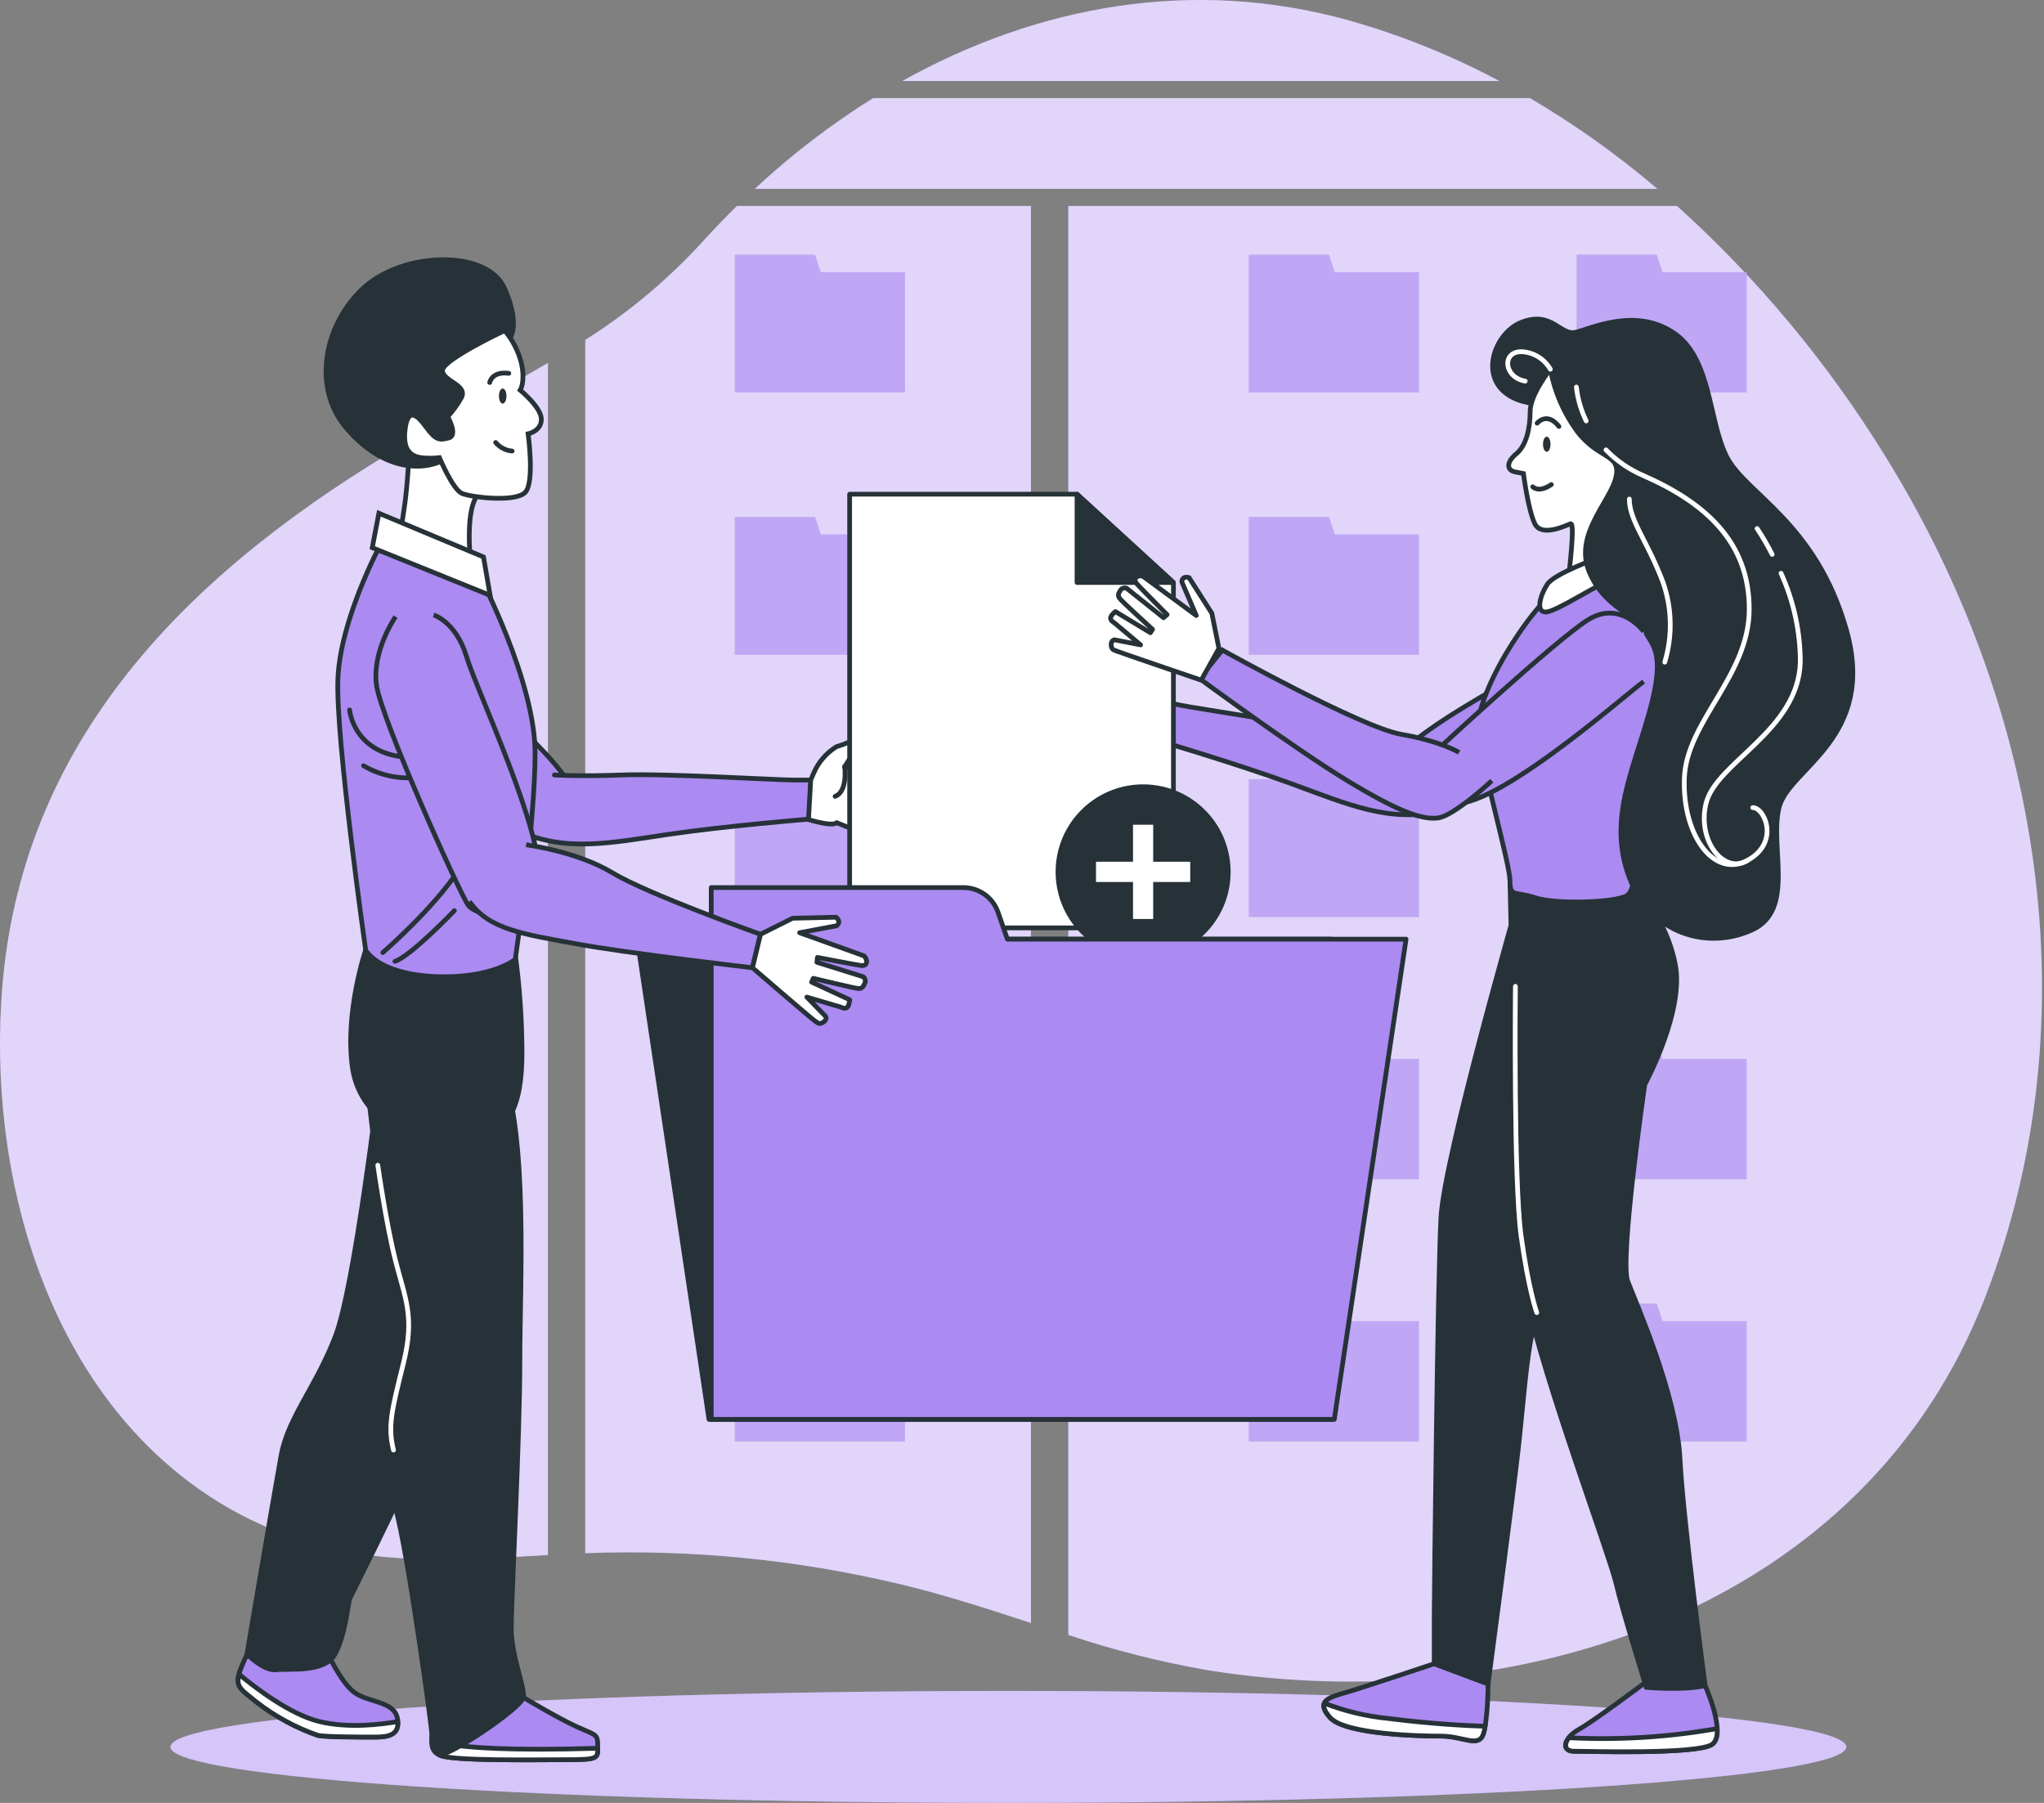 <svg width="432" height="381" viewBox="0 0 432 381" fill="none" xmlns="http://www.w3.org/2000/svg">
<rect x="0" y="0" width="432" height="381" fill="#808080" stroke="none"/>
<path d="M115.801 76.691C106.162 82.402 96.247 87.534 86.536 93.269C41.826 119.437 5.031 154.521 0.513 208.267C-2.788 247.616 9.61 293.399 44.224 316.17C52.769 321.767 62.305 325.681 72.32 327.7C86.44 330.579 101.391 329.446 115.801 328.615V76.691Z" fill="#AB8AF1"/>
<path d="M323.352 20.728H184.547C175.609 26.303 167.229 32.726 159.523 39.908H350.291C341.883 32.749 332.869 26.331 323.352 20.728Z" fill="#AB8AF1"/>
<path d="M316.858 17.114C306.803 11.741 296.2 7.463 285.232 4.355C252.04 -4.934 219.161 1.246 190.703 17.114H316.858Z" fill="#AB8AF1"/>
<path d="M398.231 96.052C386.187 76.561 371.443 58.876 354.436 43.523H225.787V345.506C235.394 348.722 245.229 351.21 255.208 352.952C320.798 363.458 394.182 340.097 419.628 273.989C442.435 214.749 431.098 148.798 398.231 96.052Z" fill="#AB8AF1"/>
<path d="M217.896 43.523H155.74C153.178 46.053 150.68 48.663 148.246 51.354C140.998 59.231 132.742 66.118 123.692 71.836V328.23C146.179 327.373 168.677 329.603 190.559 334.856C199.824 337.073 208.86 340.037 217.896 342.976V43.523Z" fill="#AB8AF1"/>
<g opacity="0.8">
<path opacity="0.8" d="M115.801 76.691C106.162 82.402 96.247 87.534 86.536 93.269C41.826 119.437 5.031 154.521 0.513 208.267C-2.788 247.616 9.61 293.399 44.224 316.17C52.769 321.767 62.305 325.681 72.32 327.7C86.44 330.579 101.391 329.446 115.801 328.615V76.691Z" fill="white"/>
<path opacity="0.8" d="M323.352 20.728H184.547C175.609 26.303 167.229 32.726 159.523 39.908H350.291C341.883 32.749 332.869 26.331 323.352 20.728Z" fill="white"/>
<path opacity="0.8" d="M316.858 17.114C306.803 11.741 296.2 7.463 285.232 4.355C252.04 -4.934 219.161 1.246 190.703 17.114H316.858Z" fill="white"/>
<path opacity="0.8" d="M398.231 96.052C386.187 76.561 371.443 58.876 354.436 43.523H225.787V345.506C235.394 348.721 245.229 351.21 255.208 352.952C320.798 363.458 394.182 340.097 419.628 273.989C442.435 214.749 431.098 148.798 398.231 96.052Z" fill="white"/>
<path opacity="0.8" d="M217.896 43.523H155.74C153.178 46.053 150.68 48.663 148.246 51.354C140.998 59.231 132.742 66.118 123.692 71.836V328.23C146.179 327.373 168.677 329.603 190.559 334.856C199.824 337.073 208.86 340.037 217.896 342.976V43.523Z" fill="white"/>
</g>
<path d="M213.125 381C310.931 381 390.219 375.703 390.219 369.169C390.219 362.635 310.931 357.338 213.125 357.338C115.318 357.338 36.031 362.635 36.031 369.169C36.031 375.703 115.318 381 213.125 381Z" fill="#AB8AF1"/>
<path opacity="0.5" d="M213.125 381C310.931 381 390.219 375.703 390.219 369.169C390.219 362.635 310.931 357.338 213.125 357.338C115.318 357.338 36.031 362.635 36.031 369.169C36.031 375.703 115.318 381 213.125 381Z" fill="white"/>
<path d="M172.258 53.824H155.306V57.523V79.245V82.944H191.258V57.523H173.463L172.258 53.824Z" fill="#AB8AF1"/>
<path d="M172.258 109.245H155.306V112.944V134.666V138.365H191.258V112.944H173.463L172.258 109.245Z" fill="#AB8AF1"/>
<path d="M172.258 164.666H155.306V168.364V190.087V193.786H191.258V168.364H173.463L172.258 164.666Z" fill="#AB8AF1"/>
<path d="M172.258 220.087H155.306V223.785V245.508V249.207H191.258V223.785H173.463L172.258 220.087Z" fill="#AB8AF1"/>
<path d="M172.258 275.507H155.306V279.206V300.929V304.628H191.258V279.206H173.463L172.258 275.507Z" fill="#AB8AF1"/>
<path d="M280.883 53.824H263.943V57.523V79.245V82.944H299.882V57.523H282.088L280.883 53.824Z" fill="#AB8AF1"/>
<path d="M351.364 57.523L350.159 53.824H333.219V57.523V79.245V82.944H369.159V57.523H351.364Z" fill="#AB8AF1"/>
<path d="M280.883 109.245H263.943V112.944V134.666V138.365H299.882V112.944H282.088L280.883 109.245Z" fill="#AB8AF1"/>
<path d="M350.159 164.666H333.219V168.364V190.087V193.786H369.159V168.364H351.364L350.159 164.666Z" fill="#AB8AF1"/>
<path d="M350.159 109.245H333.219V112.944V134.666V138.365H369.159V112.944H351.364L350.159 109.245Z" fill="#AB8AF1"/>
<path d="M280.883 164.666H263.943V168.364V190.087V193.786H299.882V168.364H282.088L280.883 164.666Z" fill="#AB8AF1"/>
<path d="M280.883 220.087H263.943V223.785V245.508V249.207H299.882V223.785H282.088L280.883 220.087Z" fill="#AB8AF1"/>
<path d="M350.159 220.087H333.219V223.785V245.508V249.207H369.159V223.785H351.364L350.159 220.087Z" fill="#AB8AF1"/>
<path d="M280.883 275.507H263.943V279.206V300.929V304.628H299.882V279.206H282.088L280.883 275.507Z" fill="#AB8AF1"/>
<path d="M350.159 275.507H333.219V279.206V300.929V304.628H369.159V279.206H351.364L350.159 275.507Z" fill="#AB8AF1"/>
<g opacity="0.5">
<path opacity="0.5" d="M172.258 53.824H155.306V57.523V79.245V82.944H191.258V57.523H173.463L172.258 53.824Z" fill="white"/>
<path opacity="0.5" d="M172.258 109.245H155.306V112.944V134.666V138.365H191.258V112.944H173.463L172.258 109.245Z" fill="white"/>
<path opacity="0.5" d="M172.258 164.666H155.306V168.364V190.087V193.786H191.258V168.364H173.463L172.258 164.666Z" fill="white"/>
<path opacity="0.5" d="M172.258 220.087H155.306V223.785V245.508V249.207H191.258V223.785H173.463L172.258 220.087Z" fill="white"/>
<path opacity="0.5" d="M172.258 275.507H155.306V279.206V300.929V304.628H191.258V279.206H173.463L172.258 275.507Z" fill="white"/>
<path opacity="0.5" d="M280.883 53.824H263.943V57.523V79.245V82.944H299.882V57.523H282.088L280.883 53.824Z" fill="white"/>
<path opacity="0.5" d="M351.364 57.523L350.159 53.824H333.219V57.523V79.245V82.944H369.159V57.523H351.364Z" fill="white"/>
<path opacity="0.5" d="M280.883 109.245H263.943V112.944V134.666V138.365H299.882V112.944H282.088L280.883 109.245Z" fill="white"/>
<path opacity="0.5" d="M350.159 164.666H333.219V168.364V190.087V193.786H369.159V168.364H351.364L350.159 164.666Z" fill="white"/>
<path opacity="0.5" d="M350.159 109.245H333.219V112.944V134.666V138.365H369.159V112.944H351.364L350.159 109.245Z" fill="white"/>
<path opacity="0.5" d="M280.883 164.666H263.943V168.364V190.087V193.786H299.882V168.364H282.088L280.883 164.666Z" fill="white"/>
<path opacity="0.5" d="M280.883 220.087H263.943V223.785V245.508V249.207H299.882V223.785H282.088L280.883 220.087Z" fill="white"/>
<path opacity="0.5" d="M350.159 220.087H333.219V223.785V245.508V249.207H369.159V223.785H351.364L350.159 220.087Z" fill="white"/>
<path opacity="0.5" d="M280.883 275.507H263.943V279.206V300.929V304.628H299.882V279.206H282.088L280.883 275.507Z" fill="white"/>
<path opacity="0.5" d="M350.159 275.507H333.219V279.206V300.929V304.628H369.159V279.206H351.364L350.159 275.507Z" fill="white"/>
</g>
<path d="M77.115 136.666C77.115 136.666 76.03 144.1 79.621 149.184C83.211 154.268 109.403 175.569 111.741 176.798C114.078 178.027 124.126 175.4 121.09 167.28C118.054 159.16 95.994 141.979 91.572 137.329C87.151 132.678 83.03 133.353 83.03 133.353" fill="#AB8AF1"/>
<path d="M77.115 136.666C77.115 136.666 76.03 144.1 79.621 149.184C83.211 154.268 109.403 175.569 111.741 176.798C114.078 178.027 124.126 175.4 121.09 167.28C118.054 159.16 95.994 141.979 91.572 137.329C87.151 132.678 83.03 133.353 83.03 133.353" stroke="#263238" stroke-miterlimit="10"/>
<path d="M117.174 163.774C117.174 163.774 122.198 164.124 131.524 163.774C140.849 163.425 164.174 164.846 167.764 164.846H171.378L171.029 173.099C171.029 173.099 153.439 174.533 141.246 176.328C129.054 178.123 119.006 180.28 108.958 175.256" fill="#AB8AF1"/>
<path d="M117.174 163.774C117.174 163.774 122.198 164.124 131.524 163.774C140.849 163.425 164.174 164.846 167.764 164.846H171.378L171.029 173.099C171.029 173.099 153.439 174.533 141.246 176.328C129.054 178.123 119.006 180.28 108.958 175.256" stroke="#263238" stroke-linecap="round" stroke-linejoin="round"/>
<path d="M171.342 164.846L171.969 163.389C172.96 161.073 174.643 159.12 176.788 157.798C178.677 157.246 180.481 156.435 182.149 155.389L182.45 155.208C182.45 155.208 184.691 155.859 183.378 157.618C183.048 158.129 182.589 158.545 182.048 158.824C181.507 159.103 180.902 159.236 180.294 159.208L178.499 162.075L190.848 163.075C190.848 163.075 192.631 163.786 191.197 164.858C189.764 165.931 182.764 165.666 182.764 165.666L191.667 167.232C191.667 167.232 192.679 168.244 192.245 169.099C191.812 169.955 182.475 168.81 182.475 168.81L190.378 170.967C190.7 171.211 190.931 171.556 191.033 171.947C191.136 172.338 191.105 172.752 190.944 173.123C190.667 173.846 188.944 173.557 188.221 173.268C187.499 172.979 182.33 172.123 182.33 172.123L188.077 175.28C188.02 175.621 187.881 175.944 187.671 176.219C187.461 176.494 187.186 176.714 186.872 176.858C186.025 177.095 185.129 177.095 184.282 176.858L176.812 173.846C176.812 173.846 176.414 174.846 170.872 173.196L171.342 164.846Z" fill="white" stroke="#263238" stroke-linecap="round" stroke-linejoin="round"/>
<path d="M178.523 161.979C178.523 161.979 179.234 167.28 176.499 168.292L178.523 161.979Z" fill="white"/>
<path d="M178.523 161.979C178.523 161.979 179.234 167.28 176.499 168.292" stroke="#263238" stroke-linecap="round" stroke-linejoin="round"/>
<path d="M344.014 139.919C344.014 139.919 343.557 147.413 339.002 151.666C334.448 155.919 304.473 171.413 301.931 172.148C299.389 172.882 290.087 168.256 294.702 160.931C299.316 153.606 324.436 141.293 329.713 137.618C334.99 133.943 338.882 135.461 338.882 135.461" fill="#AB8AF1"/>
<path d="M344.014 139.919C344.014 139.919 343.557 147.413 339.002 151.666C334.448 155.919 304.473 171.413 301.931 172.148C299.389 172.882 290.087 168.256 294.702 160.931C299.316 153.606 324.436 141.293 329.713 137.618C334.99 133.943 338.882 135.461 338.882 135.461" stroke="#263238" stroke-miterlimit="10"/>
<path d="M299.22 158.292C299.22 158.292 294.232 157.618 285.172 155.365C276.112 153.112 252.992 149.762 249.474 149.027L245.968 148.292L244.63 156.449C244.63 156.449 261.498 161.437 273.124 165.69C284.75 169.943 294.099 174.123 304.955 171.22" fill="#AB8AF1"/>
<path d="M299.22 158.292C299.22 158.292 294.232 157.618 285.172 155.365C276.112 153.112 252.992 149.762 249.474 149.027L245.968 148.292L244.63 156.449C244.63 156.449 261.498 161.437 273.124 165.69C284.75 169.943 294.099 174.123 304.955 171.22" stroke="#263238" stroke-linecap="round" stroke-linejoin="round"/>
<path d="M245.968 148.28L245.654 146.726C245.145 144.252 243.883 141.996 242.04 140.268C240.303 139.325 238.702 138.149 237.281 136.775L237.04 136.534C237.04 136.534 234.703 136.714 235.655 138.654C235.87 139.222 236.232 139.723 236.704 140.106C237.176 140.489 237.741 140.74 238.341 140.835L239.546 144.015L227.257 142.473C227.257 142.473 225.353 142.811 226.546 144.148C227.739 145.485 234.606 146.642 234.606 146.642L225.57 146.377C225.57 146.377 224.366 147.148 224.619 148.088C224.872 149.027 234.257 149.798 234.257 149.798L226.088 150.292C225.723 150.464 225.425 150.753 225.242 151.113C225.059 151.473 225 151.884 225.076 152.28C225.221 153.051 226.968 153.112 227.727 152.979C228.486 152.847 233.751 153.063 233.751 153.063L227.474 154.979C227.457 155.319 227.522 155.658 227.662 155.968C227.803 156.278 228.015 156.55 228.281 156.762C229.06 157.166 229.935 157.349 230.811 157.292L238.739 155.859C238.739 155.859 238.932 156.919 244.691 156.437L245.968 148.28Z" fill="white" stroke="#263238" stroke-linecap="round" stroke-linejoin="round"/>
<path d="M239.522 144.015C239.522 144.015 237.751 149.063 240.209 150.606L239.522 144.015Z" fill="white"/>
<path d="M239.522 144.015C239.522 144.015 237.751 149.063 240.209 150.606" stroke="#263238" stroke-linecap="round" stroke-linejoin="round"/>
<path d="M248.004 196.087H179.571V104.438H227.631L248.004 123.1V196.087Z" fill="white" stroke="#263238" stroke-linecap="round" stroke-linejoin="round"/>
<path d="M227.63 104.438V123.1H248.004L227.63 104.438Z" fill="#263238" stroke="#263238" stroke-linecap="round" stroke-linejoin="round"/>
<path d="M255.041 196.953C262.056 189.53 261.725 177.825 254.302 170.81C246.878 163.795 235.173 164.126 228.158 171.549C221.143 178.973 221.474 190.678 228.897 197.693C236.321 204.708 248.026 204.377 255.041 196.953Z" fill="#263238"/>
<path d="M251.558 182.111H243.727V174.292H239.462V182.111H231.643V186.388H239.462V194.207H243.727V186.388H251.558V182.111Z" fill="white"/>
<path d="M281.521 299.953H149.848L134.668 198.472H281.521V299.953Z" fill="#263238" stroke="#263238" stroke-linecap="round" stroke-linejoin="round"/>
<path d="M212.908 198.472L210.932 192.786C210.402 191.262 209.41 189.941 208.096 189.007C206.781 188.072 205.208 187.569 203.595 187.569H150.318V299.953H282.003L297.172 198.472H212.908Z" fill="#AB8AF1" stroke="#263238" stroke-linecap="round" stroke-linejoin="round"/>
<path d="M69.006 348.868C69.006 348.868 71.934 355.434 74.85 357.627C77.765 359.82 83.283 359.458 83.982 363.109C84.681 366.759 81.789 367.121 79.235 367.121C76.681 367.121 68.645 367.121 67.187 366.759C62.583 365.143 58.267 362.801 54.404 359.82C50.031 356.205 48.934 356.53 52.223 349.591C55.513 342.651 69.006 348.868 69.006 348.868Z" fill="#AB8AF1" stroke="#263238" stroke-miterlimit="10"/>
<path d="M84.078 363.807C80.536 364.434 73.597 365.289 67.488 363.807C61.38 362.326 54.163 356.832 50.513 353.82C49.754 356.663 51.187 357.181 54.404 359.844C58.271 362.803 62.587 365.126 67.187 366.723C68.645 367.085 76.681 367.084 79.235 367.084C81.789 367.084 84.307 366.795 84.078 363.807Z" fill="white" stroke="#263238" stroke-miterlimit="10"/>
<path d="M79.958 229.617C79.958 229.617 74.946 271.664 70.934 282.254C66.922 292.845 60.874 299.543 59.416 307.555C57.958 315.567 52.187 349.579 52.187 349.579C52.187 349.579 55.802 353.193 58.392 352.868C60.982 352.543 68.609 353.603 70.801 349.579C72.994 345.555 73.536 339.049 73.898 337.952C74.259 336.856 89.56 307.254 93.259 295.567C96.958 283.881 108.668 235.616 108.307 229.773" fill="#263238"/>
<path d="M79.958 229.617C79.958 229.617 74.946 271.664 70.934 282.254C66.922 292.845 60.874 299.543 59.416 307.555C57.958 315.567 52.187 349.579 52.187 349.579C52.187 349.579 55.802 353.193 58.392 352.868C60.982 352.543 68.609 353.603 70.801 349.579C72.994 345.555 73.536 339.049 73.898 337.952C74.259 336.856 89.56 307.254 93.259 295.567C96.958 283.881 108.668 235.616 108.307 229.773" stroke="#263238" stroke-miterlimit="10"/>
<path d="M77.283 200.774C77.283 200.774 72.813 213.918 74.488 225.665C76.163 237.412 89.319 243.291 98.584 241.604C107.849 239.918 110.331 233.496 110.331 222.327C110.301 215.416 109.822 208.514 108.897 201.665C98.564 204.968 87.414 204.654 77.283 200.774Z" fill="#263238" stroke="#263238" stroke-miterlimit="10"/>
<path d="M80.368 115.184C80.368 115.184 71.934 130.847 71.416 143.425C70.898 156.003 77.283 200.774 77.283 200.774C77.283 200.774 79.801 205.81 91.837 206.364C103.873 206.918 108.897 202.749 108.897 202.749C108.897 202.749 113.09 174.22 113.09 159.112C113.09 144.003 101.343 121.63 101.343 121.63L80.368 115.184Z" fill="#AB8AF1" stroke="#263238" stroke-miterlimit="10"/>
<path d="M73.886 150.015C73.886 150.015 74.621 158.871 85.331 159.979" stroke="#263238" stroke-linecap="round" stroke-linejoin="round"/>
<path d="M76.838 161.822C80.741 164.125 85.354 164.914 89.801 164.039" stroke="#263238" stroke-linecap="round" stroke-linejoin="round"/>
<path d="M80.898 201.304C80.898 201.304 91.596 192.087 97.138 183.593" stroke="#263238" stroke-linecap="round" stroke-linejoin="round"/>
<path d="M96.03 192.448C96.03 192.448 86.801 202.087 83.476 203.159" stroke="#263238" stroke-linecap="round" stroke-linejoin="round"/>
<path d="M86.512 94.438C86.512 94.438 86.235 102.269 85.404 107.582C84.572 112.895 84.283 115.136 84.283 115.136L99.668 121.004C99.668 121.004 98.259 110.377 100.223 105.895C101.329 103.503 102.084 100.962 102.464 98.353C102.464 98.353 97.427 86.04 92.114 85.197C86.801 84.354 86.512 94.438 86.512 94.438Z" fill="white" stroke="#263238" stroke-miterlimit="10"/>
<path d="M107.5 71.824C107.5 71.824 110.295 69.306 106.656 60.98C103.018 52.655 85.404 53.149 77.006 60.691C68.609 68.233 65.814 81.679 73.091 90.341C80.368 99.004 89.03 100.136 94.632 96.775C100.235 93.414 100.777 86.992 100.777 84.474C100.777 81.956 98.825 75.799 101.62 74.125C103.442 73.044 105.428 72.267 107.5 71.824Z" fill="#263238" stroke="#263238" stroke-miterlimit="10"/>
<path d="M78.681 115.739L103.584 125.811L102.187 117.703L80.078 108.462L78.681 115.739Z" fill="white" stroke="#263238" stroke-miterlimit="10"/>
<path d="M110.632 358.723C110.632 358.723 117.933 363.109 121.945 364.928C125.957 366.747 126.331 366.386 126.331 368.94C126.331 371.494 126.692 371.868 120.114 371.868C113.536 371.868 94.56 372.229 92.741 370.771C90.922 369.313 108.078 357.627 110.632 358.723Z" fill="#AB8AF1" stroke="#263238" stroke-miterlimit="10"/>
<path d="M120.114 371.868C126.271 371.868 126.343 371.542 126.331 369.458C107.62 370.024 98.5 369.313 94.066 368.494C92.861 369.615 92.319 370.482 92.741 370.819C94.62 372.229 113.548 371.868 120.114 371.868Z" fill="white" stroke="#263238" stroke-miterlimit="10"/>
<path d="M106.668 69.86C106.668 69.86 93.524 76.016 93.524 78.293C93.524 80.57 99.114 81.366 97.44 84.173C96.644 85.565 95.698 86.865 94.62 88.052C94.62 88.052 96.849 91.968 94.897 92.522C92.946 93.076 92.102 93.076 90.078 90.281C88.054 87.486 86.163 86.088 85.608 90.847C85.054 95.606 87.283 96.438 88.958 96.715C90.258 96.87 91.573 96.87 92.873 96.715C92.873 96.715 95.681 103.426 97.632 104.269C99.584 105.112 109.102 106.233 111.054 103.992C113.006 101.751 111.62 91.679 111.62 91.679C111.62 91.679 114.415 91.125 114.415 88.606C114.415 86.088 109.945 82.45 109.945 82.45C109.945 82.45 111.054 80.775 110.223 76.86C109.592 74.284 108.376 71.888 106.668 69.86Z" fill="white" stroke="#263238" stroke-miterlimit="10"/>
<path d="M107.042 83.691C107.042 84.57 106.692 85.293 106.247 85.293C105.801 85.293 105.452 84.57 105.452 83.691C105.452 82.811 105.801 82.101 106.247 82.101C106.692 82.101 107.042 82.811 107.042 83.691Z" fill="#263238"/>
<path d="M103.5 80.836C103.5 80.836 103.909 78.426 107.536 78.896" stroke="#263238" stroke-linecap="round" stroke-linejoin="round"/>
<path d="M108.235 95.317C106.881 95.2 105.628 94.55 104.753 93.51" stroke="#263238" stroke-linecap="round" stroke-linejoin="round"/>
<path d="M77.753 230.339C77.753 230.339 80.307 255.532 83.584 266.484C86.861 277.435 86.874 282.146 85.777 291.676C84.681 301.206 81.03 309.929 83.584 318.688C86.139 327.447 91.259 364.928 91.259 366.386C91.259 367.844 90.885 370 92.717 370.771C94.548 371.542 110.235 360.916 110.608 358.723C110.982 356.53 108.054 349.964 108.054 344.121C108.054 338.278 109.873 304.085 109.873 287.664C109.873 271.242 111.704 239.833 105.861 225.231" fill="#263238"/>
<path d="M77.753 230.339C77.753 230.339 80.307 255.532 83.584 266.484C86.861 277.435 86.874 282.146 85.777 291.676C84.681 301.206 81.03 309.929 83.584 318.688C86.139 327.447 91.259 364.928 91.259 366.386C91.259 367.844 90.885 370 92.717 370.771C94.548 371.542 110.235 360.916 110.608 358.723C110.982 356.53 108.054 349.964 108.054 344.121C108.054 338.278 109.873 304.085 109.873 287.664C109.873 271.242 111.704 239.833 105.861 225.231" stroke="#263238" stroke-miterlimit="10"/>
<path d="M79.85 246.243C79.85 246.243 81.572 258.496 83.609 266.484C85.645 274.471 87.729 278.218 85.247 288.17C82.765 298.122 81.922 301.423 83.163 306.435" stroke="white" stroke-linecap="round" stroke-linejoin="round"/>
<path d="M303.123 351.591C303.123 351.591 288.184 356.579 284.63 357.615C281.076 358.651 277.871 359.398 281.076 362.952C284.28 366.506 299.931 366.868 304.545 366.868C309.159 366.868 312.376 369.35 313.437 366.506C314.497 363.663 314.509 355.832 314.509 355.832L303.123 351.591Z" fill="#AB8AF1" stroke="#263238" stroke-miterlimit="10"/>
<path d="M313.894 364.807C309.919 364.687 302.413 364.313 293.533 363.169C288.869 362.721 284.288 361.635 279.919 359.94C279.594 360.651 279.919 361.603 281.124 362.976C284.329 366.53 299.979 366.892 304.593 366.892C309.208 366.892 312.425 369.374 313.485 366.53C313.674 365.97 313.811 365.393 313.894 364.807Z" fill="white" stroke="#263238" stroke-miterlimit="10"/>
<path d="M348.291 355.145C348.291 355.145 336.906 363.687 333.713 365.458C330.521 367.229 329.798 370.084 332.641 370.084C335.484 370.084 358.605 370.795 361.809 368.663C365.014 366.53 360.388 356.217 360.388 356.217C360.388 356.217 351.846 355.145 348.291 355.145Z" fill="#AB8AF1" stroke="#263238" stroke-miterlimit="10"/>
<path d="M361.809 368.663C362.713 368.06 363.014 366.795 362.918 365.301C352.582 367.121 342.074 367.767 331.593 367.229C330.46 368.687 330.689 370.084 332.689 370.084C335.484 370.084 358.605 370.795 361.809 368.663Z" fill="white" stroke="#263238" stroke-miterlimit="10"/>
<path d="M320.906 190.063C320.906 190.063 305.244 244.472 304.545 257.279C303.846 270.086 303.123 338.085 303.123 341.278V351.591L314.509 355.856C314.509 355.856 319.846 315.603 320.906 306.001C321.967 296.399 322.689 285.724 324.111 280.7C325.533 275.676 328.376 255.399 329.448 251.183C330.521 246.966 333.002 229.135 332.292 208.858C331.581 188.581 323.4 185.075 320.906 190.063Z" fill="#263238" stroke="#263238" stroke-miterlimit="10"/>
<path d="M319.135 186.147C319.135 186.147 319.485 202.147 319.846 217.797C320.208 233.448 319.135 257.279 322.689 274.351C326.244 291.423 340.111 328.483 341.533 334.519C342.954 340.555 347.942 356.579 347.942 356.579C347.942 356.579 355.761 357.289 360.388 356.217C360.388 356.217 355.761 321.651 355.05 308.134C354.34 294.616 345.798 275.411 344.026 270.785C342.255 266.158 347.629 229.183 347.629 229.183C347.629 229.183 356.159 213.52 354.026 203.569C352.812 197.688 349.978 192.263 345.846 187.906C345.846 187.906 324.46 190.822 319.135 186.147Z" fill="#263238" stroke="#263238" stroke-miterlimit="10"/>
<path d="M320.28 208.448C320.28 208.448 319.87 249.556 321.485 261.182C323.099 272.809 324.798 277.387 324.798 277.387" stroke="white" stroke-linecap="round" stroke-linejoin="round"/>
<path d="M345.087 118.534C345.087 118.534 340.822 115.341 331.581 122.148C322.34 128.955 311.665 147.389 312.376 154.509C313.087 161.63 319.135 182.605 319.135 186.159C319.135 189.714 320.195 188.292 324.46 189.714C328.725 191.135 340.822 190.786 343.665 189.364C346.508 187.942 345.087 178.69 345.798 170.87C346.508 163.051 351.135 147.75 350.785 136.726C350.436 125.702 346.508 119.992 345.087 118.534Z" fill="#AB8AF1" stroke="#263238" stroke-miterlimit="10"/>
<path d="M327.665 78.028C327.665 78.028 323.4 83.366 323.4 86.92C323.4 90.474 322.605 94.149 320.473 95.896C318.34 97.643 318.412 99.365 320.196 99.727L321.979 100.076C321.979 100.076 322.979 107.835 324.388 110.691C325.798 113.546 330.858 111.1 331.918 110.691C332.978 110.281 331.569 121.004 331.569 122.076C331.569 123.148 342.231 121.714 343.617 121.714C345.002 121.714 344.328 108.907 345.749 105.004C347.171 101.1 351.773 96.112 346.111 87.57C340.448 79.028 330.87 71.98 327.665 78.028Z" fill="white" stroke="#263238" stroke-miterlimit="10"/>
<path d="M326.111 93.883C326.111 94.763 326.46 95.474 326.906 95.474C327.352 95.474 327.701 94.763 327.701 93.883C327.701 93.004 327.352 92.281 326.906 92.281C326.46 92.281 326.111 93.004 326.111 93.883Z" fill="#263238"/>
<path d="M323.942 102.871C323.942 102.871 325.147 104.257 327.87 102.402" stroke="#263238" stroke-linecap="round" stroke-linejoin="round"/>
<path d="M324.87 89.426C324.87 89.426 326.942 86.884 329.484 90.125" stroke="#263238" stroke-linecap="round" stroke-linejoin="round"/>
<path d="M337.761 117.907C337.761 117.907 328.533 121.221 327.051 123.437C325.569 125.654 324.473 129.341 326.689 129.341C328.906 129.341 338.484 122.895 341.075 122.329C343.665 121.763 341.075 114.582 337.761 117.907Z" fill="white" stroke="#263238" stroke-miterlimit="10"/>
<path d="M327.665 78.028C328.546 82.786 330.49 87.283 333.352 91.185C337.978 97.209 342.605 95.811 341.533 100.823C340.46 105.835 332.641 112.871 335.846 120.751C339.051 128.63 346.159 129.991 347.581 133.196C349.002 136.401 352.207 137.461 348.653 150.268C345.099 163.075 339.761 173.376 344.376 185.473C348.99 197.569 361.099 200.762 370.339 196.497C379.58 192.232 373.893 178.714 376.038 170.533C378.183 162.352 396.664 155.955 390.255 133.184C383.845 110.413 368.918 104.377 364.954 96.546C360.99 88.715 361.761 75.571 353.581 70.233C345.4 64.896 336.147 69.522 332.954 70.233C329.762 70.944 327.966 65.607 321.569 68.101C315.171 70.595 311.352 82.558 322.774 85.064C323.972 82.447 325.629 80.064 327.665 78.028Z" fill="#263238" stroke="#263238" stroke-miterlimit="10"/>
<path d="M339.424 95.064C341.655 97.377 344.326 99.221 347.279 100.486C360.532 106.293 369.701 114.606 369.701 128.714C369.701 142.823 356.448 152.389 355.99 164.437C355.532 176.485 362.219 185.605 369.243 181.87C376.267 178.135 372.99 170.666 370.448 170.666" stroke="white" stroke-linecap="round" stroke-linejoin="round"/>
<path d="M333.171 81.799C333.444 84.287 334.145 86.708 335.243 88.956" stroke="white" stroke-linecap="round" stroke-linejoin="round"/>
<path d="M376.424 121.148C379.1 127.049 380.488 133.452 380.496 139.931C380.074 154.461 362.641 161.112 360.556 169.834C358.689 177.678 364.303 184.774 369.279 181.882" stroke="white" stroke-linecap="round" stroke-linejoin="round"/>
<path d="M371.363 111.691C372.536 113.446 373.598 115.273 374.544 117.16" stroke="white" stroke-linecap="round" stroke-linejoin="round"/>
<path d="M351.846 139.931C353.531 134.358 353.383 128.391 351.424 122.907C348.099 114.184 344.364 110.028 344.364 105.462" stroke="white" stroke-linecap="round" stroke-linejoin="round"/>
<path d="M327.665 78.028C327.04 76.942 326.15 76.031 325.078 75.382C324.005 74.733 322.785 74.367 321.533 74.318C317.376 74.318 317.786 79.715 322.352 80.546" stroke="white" stroke-linecap="round" stroke-linejoin="round"/>
<path d="M83.609 130.317C83.609 130.317 78.5 137.618 79.597 144.919C80.693 152.22 97.126 188.726 98.946 191.28C100.765 193.834 112.813 196.4 113.909 186.171C115.006 175.943 100.777 146.015 98.584 138.714C96.391 131.413 91.644 129.955 91.644 129.955" fill="#AB8AF1"/>
<path d="M83.609 130.317C83.609 130.317 78.5 137.618 79.597 144.919C80.693 152.22 97.126 188.726 98.946 191.28C100.765 193.834 112.813 196.4 113.909 186.171C115.006 175.943 100.777 146.015 98.584 138.714C96.391 131.413 91.644 129.955 91.644 129.955" stroke="#263238" stroke-miterlimit="10"/>
<path d="M111.198 178.533C111.198 178.533 121.897 179.894 129.391 184.424C136.885 188.955 160.716 197.436 160.716 197.436L159.005 204.508C159.005 204.508 132.776 201.484 121.656 199.436C110.536 197.388 103.319 196.412 99.211 190.509" fill="#AB8AF1"/>
<path d="M111.198 178.533C111.198 178.533 121.897 179.894 129.391 184.424C136.885 188.955 160.716 197.436 160.716 197.436L159.005 204.508C159.005 204.508 132.776 201.484 121.656 199.436C110.536 197.388 103.319 196.412 99.211 190.509" stroke="#263238" stroke-miterlimit="10"/>
<path d="M182.39 206.4L172.655 203.352L172.764 202.328C172.764 202.328 181.065 203.93 181.969 204.039C182.872 204.147 183.173 203.701 183.173 203.135C183.114 202.706 182.915 202.308 182.607 202.003L168.993 197.111L176.812 195.641C177.945 194.738 176.691 193.834 176.691 193.834L167.511 194.051L160.74 197.436L159.029 204.508C159.029 204.508 171.595 215.352 172.161 215.701C172.728 216.05 173.065 216.605 173.969 216.038C174.872 215.472 174.535 214.834 174.535 214.834L170.523 210.713L177.438 212.749C178.222 212.978 178.342 213.207 178.908 212.978C179.475 212.749 179.583 211.28 179.583 211.28L171.535 207.545L171.884 206.749C171.884 206.749 180.812 208.894 181.366 208.894C181.92 208.894 182.27 208.894 182.728 207.882C182.871 207.638 182.916 207.349 182.853 207.074C182.79 206.799 182.625 206.558 182.39 206.4Z" fill="white" stroke="#263238" stroke-linecap="round" stroke-linejoin="round"/>
<path d="M347.4 133.473C347.4 133.473 342.46 126.618 335.496 131.064C328.533 135.509 303.28 158.907 303.28 158.907C303.28 158.907 298.172 164.931 305.69 169.34C313.208 173.75 344.051 146.329 347.388 144.039" fill="#AB8AF1"/>
<path d="M347.4 133.473C347.4 133.473 342.46 126.618 335.496 131.064C328.533 135.509 303.28 158.907 303.28 158.907C303.28 158.907 298.172 164.931 305.69 169.34C313.208 173.75 344.051 146.329 347.388 144.039" stroke="#263238" stroke-miterlimit="10"/>
<path d="M308.376 159.015C308.376 159.015 304.629 156.666 296.111 155.172C287.594 153.678 258.329 137.377 258.329 137.377L253.51 143.401C253.51 143.401 274.1 158.545 284.835 165.027C295.569 171.509 300.364 173.22 303.81 172.87C307.256 172.521 315.292 164.991 315.292 164.991" fill="#AB8AF1"/>
<path d="M308.376 159.015C308.376 159.015 304.629 156.666 296.111 155.172C287.594 153.678 258.329 137.377 258.329 137.377L253.51 143.401C253.51 143.401 274.1 158.545 284.835 165.027C295.569 171.509 300.364 173.22 303.81 172.87C307.256 172.521 315.292 164.991 315.292 164.991" stroke="#263238" stroke-miterlimit="10"/>
<path d="M238.124 124.329L245.907 130.534L246.666 129.895C246.666 129.895 240.859 124.064 240.281 123.389C239.703 122.714 239.871 122.184 240.281 121.883C240.656 121.707 241.078 121.652 241.486 121.727L252.835 130.076L249.775 122.955C249.895 121.546 251.305 122.064 251.305 122.064L256.124 129.606L257.618 137.028L253.883 143.738C253.883 143.738 236.691 137.895 236.112 137.63C235.534 137.365 234.908 137.389 234.847 136.341C234.787 135.293 235.546 135.208 235.546 135.208L241.064 136.281L235.715 131.787C235.1 131.269 234.859 131.305 234.727 130.714C234.594 130.124 235.739 129.245 235.739 129.245L243.136 133.714L243.594 133.003C243.594 133.003 236.98 126.979 236.667 126.486C236.353 125.992 236.173 125.751 236.751 124.835C236.871 124.59 237.081 124.401 237.336 124.307C237.592 124.213 237.874 124.221 238.124 124.329Z" fill="white" stroke="#263238" stroke-linecap="round" stroke-linejoin="round"/>
</svg>
